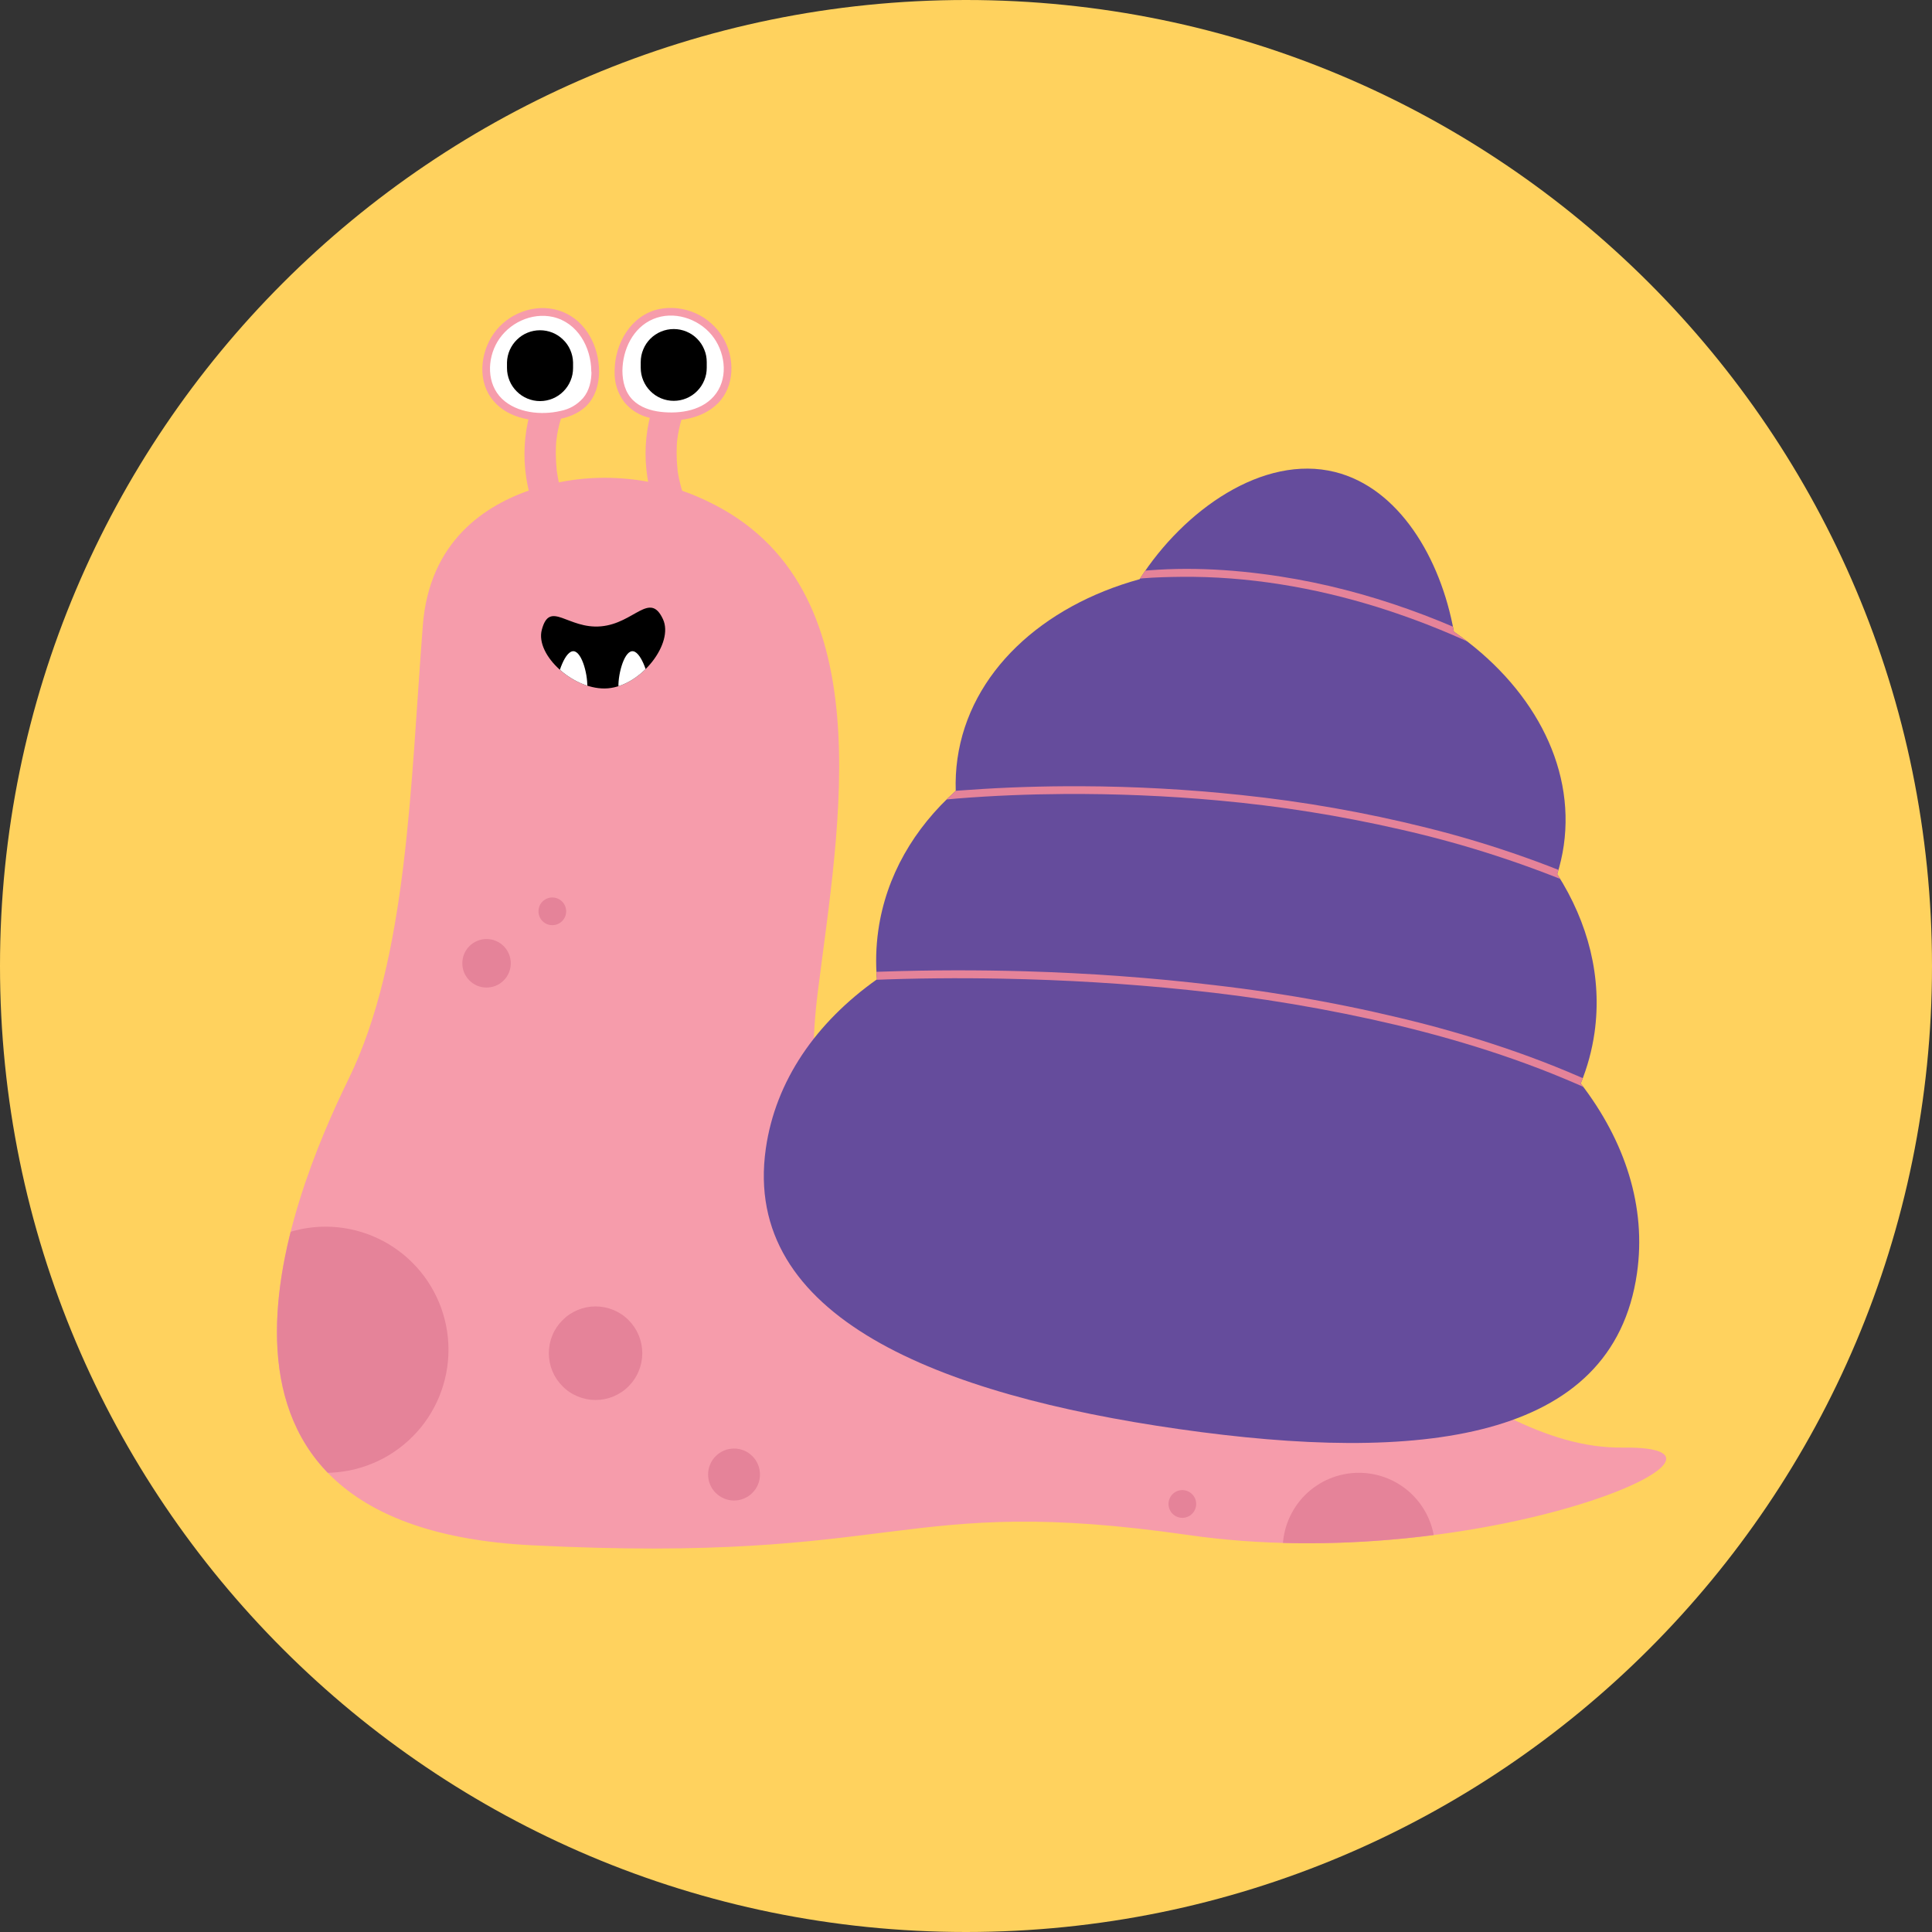 <svg xmlns="http://www.w3.org/2000/svg" xmlns:xlink="http://www.w3.org/1999/xlink" width="200" zoomAndPan="magnify" viewBox="0 0 150 150" height="200" preserveAspectRatio="xMidYMid meet" version="1.0"><rect x="0" y="0" width="150" height="150" fill="#333333" stroke="none"/><defs><clipPath id="d5148447a0"><path d="M 75 0 C 33.578 0 0 33.578 0 75 C 0 116.422 33.578 150 75 150 C 116.422 150 150 116.422 150 75 C 150 33.578 116.422 0 75 0 Z M 75 0 " clip-rule="nonzero"/></clipPath><clipPath id="0052070746"><path d="M 37 23.449 L 47 23.449 L 47 33 L 37 33 Z M 37 23.449 " clip-rule="nonzero"/></clipPath><clipPath id="5303d28197"><path d="M 47 23.449 L 57 23.449 L 57 33 L 47 33 Z M 47 23.449 " clip-rule="nonzero"/></clipPath><clipPath id="7165d860a0"><path d="M 43 50 L 46 50 L 46 53.66 L 43 53.66 Z M 43 50 " clip-rule="nonzero"/></clipPath><clipPath id="855f030a9c"><path d="M 51.473 48.074 C 52.336 49.938 49.801 53.223 47.203 53.441 C 44.605 53.66 41.539 50.879 42.066 48.898 C 42.688 46.551 44.066 48.859 46.66 48.629 C 49.254 48.398 50.449 45.867 51.473 48.074 Z M 51.473 48.074 " clip-rule="nonzero"/></clipPath><clipPath id="f069eeb8a0"><path d="M 48 50 L 51 50 L 51 53.66 L 48 53.66 Z M 48 50 " clip-rule="nonzero"/></clipPath><clipPath id="7e8c4d74f3"><path d="M 51.473 48.074 C 52.336 49.938 49.801 53.223 47.203 53.441 C 44.605 53.66 41.539 50.879 42.066 48.898 C 42.688 46.551 44.066 48.859 46.66 48.629 C 49.254 48.398 50.449 45.867 51.473 48.074 Z M 51.473 48.074 " clip-rule="nonzero"/></clipPath><clipPath id="7ff4b1804d"><path d="M 21.387 95 L 35 95 L 35 115 L 21.387 115 Z M 21.387 95 " clip-rule="nonzero"/></clipPath><clipPath id="d2badddf87"><path d="M 54.914 38.91 C 50.562 36.812 46.09 36.488 41.484 37.941 C 37.574 39.203 33.332 42.082 32.828 48.555 C 31.871 60.891 31.648 74.43 27.055 83.793 C 22.465 93.16 12.227 118.5 41.254 119.973 C 70.285 121.441 69.719 115.938 92.273 119.18 C 114.824 122.426 138.219 112.238 126.008 112.391 C 113.797 112.539 104.348 96.906 85.656 98.824 C 66.965 100.746 61.664 91.645 63.496 76.996 C 65.109 64.102 68.73 45.461 54.914 38.91 Z M 54.914 38.91 " clip-rule="nonzero"/></clipPath><clipPath id="30136cc2d4"><path d="M 42 101 L 50 101 L 50 109 L 42 109 Z M 42 101 " clip-rule="nonzero"/></clipPath><clipPath id="45aea61cde"><path d="M 54.914 38.91 C 50.562 36.812 46.09 36.488 41.484 37.941 C 37.574 39.203 33.332 42.082 32.828 48.555 C 31.871 60.891 31.648 74.43 27.055 83.793 C 22.465 93.16 12.227 118.5 41.254 119.973 C 70.285 121.441 69.719 115.938 92.273 119.18 C 114.824 122.426 138.219 112.238 126.008 112.391 C 113.797 112.539 104.348 96.906 85.656 98.824 C 66.965 100.746 61.664 91.645 63.496 76.996 C 65.109 64.102 68.73 45.461 54.914 38.91 Z M 54.914 38.91 " clip-rule="nonzero"/></clipPath><clipPath id="febb303701"><path d="M 99 114 L 112 114 L 112 120.254 L 99 120.254 Z M 99 114 " clip-rule="nonzero"/></clipPath><clipPath id="9b3d31a141"><path d="M 54.914 38.91 C 50.562 36.812 46.09 36.488 41.484 37.941 C 37.574 39.203 33.332 42.082 32.828 48.555 C 31.871 60.891 31.648 74.43 27.055 83.793 C 22.465 93.16 12.227 118.5 41.254 119.973 C 70.285 121.441 69.719 115.938 92.273 119.18 C 114.824 122.426 138.219 112.238 126.008 112.391 C 113.797 112.539 104.348 96.906 85.656 98.824 C 66.965 100.746 61.664 91.645 63.496 76.996 C 65.109 64.102 68.73 45.461 54.914 38.91 Z M 54.914 38.91 " clip-rule="nonzero"/></clipPath><clipPath id="439162730a"><path d="M 54 112 L 60 112 L 60 117 L 54 117 Z M 54 112 " clip-rule="nonzero"/></clipPath><clipPath id="60736bb8f7"><path d="M 54.914 38.91 C 50.562 36.812 46.09 36.488 41.484 37.941 C 37.574 39.203 33.332 42.082 32.828 48.555 C 31.871 60.891 31.648 74.43 27.055 83.793 C 22.465 93.16 12.227 118.5 41.254 119.973 C 70.285 121.441 69.719 115.938 92.273 119.18 C 114.824 122.426 138.219 112.238 126.008 112.391 C 113.797 112.539 104.348 96.906 85.656 98.824 C 66.965 100.746 61.664 91.645 63.496 76.996 C 65.109 64.102 68.73 45.461 54.914 38.91 Z M 54.914 38.91 " clip-rule="nonzero"/></clipPath><clipPath id="a179582162"><path d="M 41 69 L 44 69 L 44 72 L 41 72 Z M 41 69 " clip-rule="nonzero"/></clipPath><clipPath id="cac2d8feb7"><path d="M 54.914 38.91 C 50.562 36.812 46.09 36.488 41.484 37.941 C 37.574 39.203 33.332 42.082 32.828 48.555 C 31.871 60.891 31.648 74.43 27.055 83.793 C 22.465 93.16 12.227 118.5 41.254 119.973 C 70.285 121.441 69.719 115.938 92.273 119.18 C 114.824 122.426 138.219 112.238 126.008 112.391 C 113.797 112.539 104.348 96.906 85.656 98.824 C 66.965 100.746 61.664 91.645 63.496 76.996 C 65.109 64.102 68.73 45.461 54.914 38.91 Z M 54.914 38.91 " clip-rule="nonzero"/></clipPath><clipPath id="a7fc2847a5"><path d="M 90 115 L 93 115 L 93 118 L 90 118 Z M 90 115 " clip-rule="nonzero"/></clipPath><clipPath id="08a59bd38a"><path d="M 54.914 38.91 C 50.562 36.812 46.09 36.488 41.484 37.941 C 37.574 39.203 33.332 42.082 32.828 48.555 C 31.871 60.891 31.648 74.43 27.055 83.793 C 22.465 93.16 12.227 118.5 41.254 119.973 C 70.285 121.441 69.719 115.938 92.273 119.18 C 114.824 122.426 138.219 112.238 126.008 112.391 C 113.797 112.539 104.348 96.906 85.656 98.824 C 66.965 100.746 61.664 91.645 63.496 76.996 C 65.109 64.102 68.73 45.461 54.914 38.91 Z M 54.914 38.91 " clip-rule="nonzero"/></clipPath><clipPath id="5f829932bc"><path d="M 35 72 L 40 72 L 40 77 L 35 77 Z M 35 72 " clip-rule="nonzero"/></clipPath><clipPath id="7e31735c37"><path d="M 54.914 38.91 C 50.562 36.812 46.09 36.488 41.484 37.941 C 37.574 39.203 33.332 42.082 32.828 48.555 C 31.871 60.891 31.648 74.43 27.055 83.793 C 22.465 93.16 12.227 118.5 41.254 119.973 C 70.285 121.441 69.719 115.938 92.273 119.18 C 114.824 122.426 138.219 112.238 126.008 112.391 C 113.797 112.539 104.348 96.906 85.656 98.824 C 66.965 100.746 61.664 91.645 63.496 76.996 C 65.109 64.102 68.73 45.461 54.914 38.91 Z M 54.914 38.91 " clip-rule="nonzero"/></clipPath><clipPath id="b81bf87050"><path d="M 85 44 L 119 44 L 119 53 L 85 53 Z M 85 44 " clip-rule="nonzero"/></clipPath><clipPath id="8abd664307"><path d="M 122.727 84.121 C 123.246 82.855 123.602 81.543 123.797 80.188 C 124.41 75.879 123.305 71.629 120.902 67.867 C 121.129 67.141 121.301 66.398 121.41 65.645 C 122.312 59.336 118.855 53.176 112.879 49.043 C 111.859 43.348 108.617 37.883 103.645 36.645 C 98.07 35.258 91.926 39.586 88.48 44.969 C 80.93 47.047 75.293 52.195 74.336 58.906 C 74.219 59.734 74.176 60.566 74.203 61.402 C 70.961 64.309 68.793 68.012 68.191 72.23 C 68.012 73.492 67.977 74.762 68.086 76.035 C 63.367 79.379 60.211 83.898 59.457 89.18 C 57.59 102.266 72.852 108.281 91.527 110.953 C 110.203 113.629 125.219 111.949 127.094 98.859 C 127.84 93.695 126.168 88.586 122.727 84.121 Z M 122.727 84.121 " clip-rule="nonzero"/></clipPath><clipPath id="082f89d6e2"><path d="M 70 61 L 126 61 L 126 71 L 70 71 Z M 70 61 " clip-rule="nonzero"/></clipPath><clipPath id="05e2ca625a"><path d="M 122.727 84.121 C 123.246 82.855 123.602 81.543 123.797 80.188 C 124.41 75.879 123.305 71.629 120.902 67.867 C 121.129 67.141 121.301 66.398 121.41 65.645 C 122.312 59.336 118.855 53.176 112.879 49.043 C 111.859 43.348 108.617 37.883 103.645 36.645 C 98.07 35.258 91.926 39.586 88.48 44.969 C 80.93 47.047 75.293 52.195 74.336 58.906 C 74.219 59.734 74.176 60.566 74.203 61.402 C 70.961 64.309 68.793 68.012 68.191 72.23 C 68.012 73.492 67.977 74.762 68.086 76.035 C 63.367 79.379 60.211 83.898 59.457 89.18 C 57.59 102.266 72.852 108.281 91.527 110.953 C 110.203 113.629 125.219 111.949 127.094 98.859 C 127.84 93.695 126.168 88.586 122.727 84.121 Z M 122.727 84.121 " clip-rule="nonzero"/></clipPath><clipPath id="002ecb0a72"><path d="M 63 75 L 127 75 L 127 86 L 63 86 Z M 63 75 " clip-rule="nonzero"/></clipPath><clipPath id="a8063076be"><path d="M 122.727 84.121 C 123.246 82.855 123.602 81.543 123.797 80.188 C 124.41 75.879 123.305 71.629 120.902 67.867 C 121.129 67.141 121.301 66.398 121.41 65.645 C 122.312 59.336 118.855 53.176 112.879 49.043 C 111.859 43.348 108.617 37.883 103.645 36.645 C 98.07 35.258 91.926 39.586 88.48 44.969 C 80.93 47.047 75.293 52.195 74.336 58.906 C 74.219 59.734 74.176 60.566 74.203 61.402 C 70.961 64.309 68.793 68.012 68.191 72.23 C 68.012 73.492 67.977 74.762 68.086 76.035 C 63.367 79.379 60.211 83.898 59.457 89.18 C 57.59 102.266 72.852 108.281 91.527 110.953 C 110.203 113.629 125.219 111.949 127.094 98.859 C 127.84 93.695 126.168 88.586 122.727 84.121 Z M 122.727 84.121 " clip-rule="nonzero"/></clipPath></defs><g clip-path="url(#d5148447a0)"><rect x="-15" width="180" fill="#ffd25e" y="-15" height="180" fill-opacity="1"/></g><path fill="#f69cab" d="M 54.914 38.91 C 52.816 37.898 50.609 37.312 48.293 37.145 C 45.973 36.977 43.703 37.242 41.484 37.941 C 37.574 39.203 33.332 42.082 32.828 48.555 C 31.871 60.891 31.648 74.43 27.055 83.793 C 22.465 93.16 12.227 118.5 41.254 119.973 C 70.285 121.441 69.719 115.938 92.273 119.18 C 114.824 122.426 138.219 112.238 126.008 112.391 C 113.797 112.539 104.348 96.906 85.656 98.824 C 66.965 100.746 61.664 91.645 63.496 76.996 C 65.109 64.102 68.73 45.461 54.914 38.91 Z M 54.914 38.91 " fill-opacity="1" fill-rule="nonzero"/><path fill="#654c9c" d="M 122.727 84.121 C 123.246 82.855 123.602 81.543 123.797 80.188 C 124.41 75.879 123.305 71.629 120.902 67.867 C 121.129 67.141 121.301 66.398 121.41 65.645 C 122.312 59.336 118.855 53.176 112.879 49.043 C 111.859 43.348 108.617 37.883 103.645 36.645 C 98.07 35.258 91.926 39.586 88.48 44.969 C 80.93 47.047 75.293 52.195 74.336 58.906 C 74.219 59.734 74.176 60.566 74.203 61.402 C 70.961 64.309 68.793 68.012 68.191 72.23 C 68.012 73.492 67.977 74.762 68.086 76.035 C 63.367 79.379 60.211 83.898 59.457 89.18 C 57.59 102.266 72.852 108.281 91.527 110.953 C 110.203 113.629 125.219 111.949 127.094 98.859 C 127.84 93.695 126.168 88.586 122.727 84.121 Z M 122.727 84.121 " fill-opacity="1" fill-rule="nonzero"/><path fill="#f69cab" d="M 51.301 30.188 C 50.953 30.805 50.695 31.457 50.52 32.148 C 50.094 33.77 50.008 35.414 50.266 37.074 C 50.465 38.34 50.828 39.559 51.359 40.73 C 51.613 41.312 52.512 41.488 53.016 41.168 C 53.621 40.777 53.719 40.137 53.453 39.512 C 53.5 39.621 53.387 39.352 53.371 39.312 C 53.324 39.195 53.281 39.074 53.234 38.953 C 53.145 38.703 53.062 38.449 52.988 38.191 C 52.848 37.734 52.734 37.266 52.648 36.797 C 52.629 36.691 52.613 36.574 52.598 36.477 C 52.629 36.695 52.598 36.477 52.598 36.387 C 52.574 36.168 52.559 35.945 52.547 35.727 C 52.527 35.344 52.527 34.961 52.547 34.574 C 52.547 34.406 52.57 34.238 52.59 34.066 L 52.605 33.945 C 52.613 33.809 52.586 34.07 52.586 34.07 C 52.613 33.98 52.625 33.891 52.629 33.801 C 52.68 33.5 52.742 33.199 52.82 32.898 C 52.883 32.664 52.953 32.426 53.039 32.195 C 53.07 32.102 53.105 32.008 53.141 31.914 C 53.16 31.871 53.176 31.832 53.191 31.789 C 53.25 31.629 53.055 32.098 53.141 31.906 C 53.23 31.719 53.297 31.562 53.395 31.398 C 53.469 31.258 53.512 31.113 53.531 30.957 C 53.547 30.801 53.535 30.648 53.492 30.496 C 53.449 30.348 53.379 30.207 53.285 30.086 C 53.188 29.961 53.074 29.859 52.938 29.781 C 52.805 29.703 52.656 29.648 52.504 29.629 C 52.348 29.605 52.195 29.613 52.043 29.648 C 51.891 29.684 51.75 29.75 51.625 29.84 C 51.496 29.93 51.391 30.043 51.305 30.176 Z M 51.301 30.188 " fill-opacity="1" fill-rule="nonzero"/><path fill="#f69cab" d="M 41.91 30.188 C 41.562 30.805 41.301 31.461 41.129 32.148 C 40.699 33.77 40.605 35.414 40.855 37.074 C 41.055 38.344 41.422 39.566 41.953 40.738 C 42.203 41.32 43.102 41.496 43.605 41.176 C 44.211 40.785 44.309 40.145 44.043 39.52 C 44.09 39.629 43.977 39.359 43.961 39.324 C 43.914 39.203 43.871 39.086 43.828 38.965 C 43.734 38.711 43.652 38.457 43.578 38.203 C 43.445 37.738 43.34 37.27 43.266 36.797 C 43.246 36.691 43.23 36.574 43.215 36.477 C 43.25 36.695 43.215 36.477 43.215 36.387 C 43.195 36.168 43.176 35.945 43.168 35.727 C 43.145 35.344 43.145 34.961 43.168 34.574 C 43.168 34.406 43.191 34.238 43.211 34.066 C 43.211 34.027 43.211 33.988 43.223 33.945 C 43.223 33.809 43.207 34.07 43.207 34.07 C 43.23 33.98 43.246 33.891 43.246 33.801 C 43.297 33.5 43.363 33.199 43.438 32.898 C 43.504 32.664 43.574 32.426 43.656 32.195 C 43.691 32.102 43.727 32.008 43.762 31.914 C 43.777 31.871 43.797 31.832 43.812 31.789 C 43.871 31.629 43.672 32.098 43.762 31.906 C 43.848 31.719 43.914 31.562 44.016 31.398 C 44.094 31.258 44.148 31.109 44.168 30.949 C 44.191 30.793 44.18 30.633 44.141 30.48 C 44.098 30.324 44.031 30.184 43.934 30.055 C 43.836 29.926 43.719 29.82 43.578 29.742 C 43.441 29.66 43.293 29.609 43.133 29.586 C 42.977 29.562 42.816 29.574 42.664 29.613 C 42.508 29.656 42.367 29.723 42.238 29.82 C 42.109 29.918 42.008 30.035 41.926 30.176 Z M 41.91 30.188 " fill-opacity="1" fill-rule="nonzero"/><path fill="#ffffff" d="M 46.223 28.816 C 46.223 31.254 44.602 32.352 42.164 32.352 C 39.727 32.352 37.754 31.078 37.754 28.641 C 37.754 28.348 37.785 28.062 37.84 27.777 C 37.898 27.492 37.98 27.219 38.09 26.949 C 38.203 26.68 38.34 26.426 38.5 26.184 C 38.66 25.945 38.844 25.723 39.051 25.516 C 39.254 25.312 39.477 25.129 39.719 24.969 C 39.957 24.805 40.215 24.672 40.48 24.559 C 40.75 24.449 41.023 24.363 41.309 24.309 C 41.594 24.25 41.879 24.223 42.172 24.223 C 44.602 24.223 46.223 26.379 46.223 28.816 Z M 46.223 28.816 " fill-opacity="1" fill-rule="nonzero"/><g clip-path="url(#0052070746)"><path fill="#f69cab" d="M 45.922 28.816 C 45.922 29.559 45.762 30.328 45.266 30.91 C 44.793 31.438 44.211 31.77 43.516 31.906 C 42.027 32.254 40.125 32.066 38.977 30.965 C 37.785 29.82 37.812 27.898 38.617 26.539 C 39.48 25.086 41.266 24.234 42.934 24.609 C 44.852 25.051 45.891 26.961 45.906 28.816 C 45.906 28.902 45.938 28.973 45.996 29.031 C 46.055 29.09 46.125 29.121 46.207 29.121 C 46.293 29.121 46.363 29.09 46.422 29.031 C 46.48 28.973 46.512 28.902 46.512 28.816 C 46.496 26.918 45.539 24.98 43.719 24.227 C 41.895 23.477 39.762 24.145 38.539 25.625 C 37.375 27.043 37.008 29.289 38.102 30.855 C 39.195 32.418 41.281 32.824 43.059 32.59 C 43.973 32.477 44.891 32.152 45.547 31.492 C 46.25 30.781 46.508 29.793 46.516 28.816 C 46.484 28.652 46.383 28.57 46.219 28.57 C 46.051 28.57 45.953 28.652 45.922 28.816 Z M 45.922 28.816 " fill-opacity="1" fill-rule="nonzero"/></g><path fill="#000000" d="M 41.93 31.141 C 42.27 31.141 42.598 31.074 42.91 30.945 C 43.227 30.812 43.504 30.629 43.742 30.387 C 43.984 30.145 44.168 29.867 44.297 29.555 C 44.43 29.238 44.492 28.914 44.492 28.57 L 44.492 28.133 C 44.484 27.801 44.41 27.48 44.277 27.172 C 44.145 26.867 43.957 26.598 43.715 26.367 C 43.477 26.133 43.203 25.953 42.895 25.828 C 42.582 25.703 42.262 25.641 41.93 25.641 C 41.594 25.641 41.273 25.703 40.965 25.828 C 40.652 25.953 40.379 26.133 40.141 26.367 C 39.902 26.598 39.715 26.867 39.578 27.172 C 39.445 27.48 39.371 27.801 39.363 28.133 L 39.363 28.57 C 39.363 28.914 39.43 29.238 39.559 29.555 C 39.688 29.867 39.875 30.148 40.117 30.387 C 40.355 30.629 40.633 30.812 40.949 30.945 C 41.262 31.074 41.59 31.141 41.93 31.141 Z M 41.93 31.141 " fill-opacity="1" fill-rule="nonzero"/><path fill="#ffffff" d="M 48.02 28.797 C 48.02 31.234 49.641 32.328 52.078 32.328 C 54.516 32.328 56.488 31.055 56.488 28.617 C 56.488 28.328 56.461 28.039 56.406 27.758 C 56.348 27.473 56.266 27.195 56.152 26.93 C 56.043 26.66 55.906 26.406 55.746 26.164 C 55.586 25.922 55.402 25.699 55.195 25.496 C 54.992 25.289 54.77 25.109 54.527 24.945 C 54.289 24.785 54.035 24.648 53.766 24.539 C 53.5 24.426 53.223 24.344 52.938 24.285 C 52.656 24.23 52.367 24.203 52.078 24.203 C 49.641 24.203 48.02 26.355 48.02 28.797 Z M 48.02 28.797 " fill-opacity="1" fill-rule="nonzero"/><g clip-path="url(#5303d28197)"><path fill="#f69cab" d="M 47.719 28.797 C 47.688 29.695 47.941 30.508 48.477 31.234 C 49.016 31.875 49.695 32.281 50.512 32.457 C 52.23 32.875 54.395 32.629 55.707 31.344 C 57.066 30.008 57.07 27.789 56.133 26.211 C 55.883 25.793 55.578 25.422 55.215 25.102 C 54.852 24.777 54.449 24.52 54.004 24.32 C 53.562 24.121 53.098 23.996 52.617 23.938 C 52.133 23.883 51.652 23.902 51.176 23.996 C 48.988 24.465 47.734 26.664 47.719 28.797 C 47.719 28.879 47.746 28.949 47.809 29.008 C 47.867 29.066 47.938 29.098 48.02 29.098 C 48.105 29.098 48.176 29.066 48.234 29.008 C 48.293 28.949 48.324 28.879 48.324 28.797 C 48.336 27.156 49.133 25.438 50.711 24.773 C 52.285 24.109 54.18 24.711 55.25 26.004 C 56.266 27.227 56.574 29.188 55.609 30.531 C 54.648 31.879 52.812 32.152 51.301 31.977 C 50.52 31.887 49.711 31.629 49.137 31.062 C 48.531 30.457 48.328 29.617 48.324 28.785 C 48.32 28.703 48.289 28.633 48.23 28.574 C 48.172 28.516 48.098 28.488 48.016 28.488 C 47.934 28.492 47.863 28.52 47.805 28.582 C 47.746 28.641 47.719 28.711 47.719 28.797 Z M 47.719 28.797 " fill-opacity="1" fill-rule="nonzero"/></g><path fill="#000000" d="M 52.309 31.121 C 51.969 31.121 51.641 31.055 51.328 30.926 C 51.012 30.793 50.734 30.609 50.496 30.367 C 50.254 30.125 50.07 29.848 49.941 29.535 C 49.809 29.219 49.746 28.891 49.746 28.551 L 49.746 28.113 C 49.746 27.773 49.809 27.445 49.941 27.133 C 50.07 26.816 50.254 26.539 50.496 26.297 C 50.734 26.059 51.012 25.871 51.328 25.742 C 51.641 25.613 51.969 25.547 52.309 25.547 C 52.648 25.547 52.977 25.613 53.289 25.742 C 53.605 25.871 53.883 26.059 54.121 26.297 C 54.363 26.539 54.547 26.816 54.676 27.133 C 54.809 27.445 54.871 27.773 54.871 28.113 L 54.871 28.551 C 54.871 28.891 54.809 29.219 54.676 29.535 C 54.547 29.848 54.363 30.125 54.121 30.367 C 53.883 30.609 53.605 30.793 53.289 30.926 C 52.977 31.055 52.648 31.121 52.309 31.121 Z M 52.309 31.121 " fill-opacity="1" fill-rule="nonzero"/><path fill="#000000" d="M 51.473 48.074 C 52.336 49.938 49.801 53.223 47.203 53.441 C 44.605 53.66 41.539 50.879 42.066 48.898 C 42.688 46.551 44.066 48.859 46.66 48.629 C 49.254 48.398 50.449 45.867 51.473 48.074 Z M 51.473 48.074 " fill-opacity="1" fill-rule="nonzero"/><g clip-path="url(#7165d860a0)"><g clip-path="url(#855f030a9c)"><path fill="#ffffff" d="M 43.18 53.258 C 43.281 52.297 43.883 50.492 44.547 50.562 C 45.215 50.633 45.688 52.555 45.582 53.516 " fill-opacity="1" fill-rule="nonzero"/></g></g><g clip-path="url(#f069eeb8a0)"><g clip-path="url(#7e8c4d74f3)"><path fill="#ffffff" d="M 50.438 53.258 C 50.332 52.297 49.73 50.492 49.066 50.562 C 48.402 50.633 47.93 52.555 48.027 53.516 " fill-opacity="1" fill-rule="nonzero"/></g></g><g clip-path="url(#7ff4b1804d)"><g clip-path="url(#d2badddf87)"><path fill="#e58399" d="M 34.82 104.793 C 34.82 105.422 34.758 106.043 34.637 106.656 C 34.512 107.273 34.332 107.867 34.094 108.449 C 33.852 109.027 33.559 109.578 33.211 110.102 C 32.863 110.621 32.469 111.105 32.023 111.547 C 31.582 111.992 31.098 112.387 30.578 112.734 C 30.059 113.086 29.508 113.379 28.93 113.617 C 28.352 113.859 27.754 114.039 27.141 114.164 C 26.523 114.285 25.902 114.348 25.277 114.348 C 24.652 114.348 24.031 114.285 23.414 114.164 C 22.801 114.039 22.203 113.859 21.625 113.617 C 21.047 113.379 20.496 113.086 19.977 112.734 C 19.457 112.387 18.973 111.992 18.531 111.547 C 18.086 111.105 17.691 110.621 17.344 110.102 C 16.996 109.578 16.703 109.027 16.461 108.449 C 16.223 107.867 16.043 107.273 15.918 106.656 C 15.797 106.043 15.734 105.422 15.734 104.793 C 15.734 104.164 15.797 103.543 15.918 102.93 C 16.043 102.312 16.223 101.715 16.461 101.137 C 16.703 100.559 16.996 100.008 17.344 99.484 C 17.691 98.965 18.086 98.48 18.531 98.039 C 18.973 97.594 19.457 97.199 19.977 96.852 C 20.496 96.5 21.047 96.207 21.625 95.969 C 22.203 95.727 22.801 95.547 23.414 95.422 C 24.031 95.301 24.652 95.238 25.277 95.238 C 25.902 95.238 26.523 95.301 27.141 95.422 C 27.754 95.547 28.352 95.727 28.93 95.969 C 29.508 96.207 30.059 96.5 30.578 96.852 C 31.098 97.199 31.582 97.594 32.023 98.039 C 32.469 98.48 32.863 98.965 33.211 99.484 C 33.559 100.008 33.852 100.559 34.094 101.137 C 34.332 101.715 34.512 102.312 34.637 102.93 C 34.758 103.543 34.82 104.164 34.82 104.793 Z M 34.82 104.793 " fill-opacity="1" fill-rule="nonzero"/></g></g><g clip-path="url(#30136cc2d4)"><g clip-path="url(#45aea61cde)"><path fill="#e58399" d="M 49.867 105.062 C 49.867 105.543 49.773 106.008 49.59 106.453 C 49.406 106.898 49.145 107.289 48.805 107.629 C 48.465 107.973 48.07 108.234 47.629 108.418 C 47.184 108.602 46.719 108.695 46.238 108.695 C 45.758 108.695 45.297 108.602 44.852 108.418 C 44.406 108.234 44.016 107.973 43.676 107.629 C 43.336 107.289 43.07 106.898 42.887 106.453 C 42.703 106.008 42.613 105.543 42.613 105.062 C 42.613 104.582 42.703 104.117 42.887 103.672 C 43.07 103.227 43.336 102.836 43.676 102.496 C 44.016 102.152 44.406 101.891 44.852 101.707 C 45.297 101.523 45.758 101.43 46.238 101.43 C 46.719 101.43 47.184 101.523 47.629 101.707 C 48.07 101.891 48.465 102.152 48.805 102.496 C 49.145 102.836 49.406 103.227 49.59 103.672 C 49.773 104.117 49.867 104.582 49.867 105.062 Z M 49.867 105.062 " fill-opacity="1" fill-rule="nonzero"/></g></g><g clip-path="url(#febb303701)"><g clip-path="url(#9b3d31a141)"><path fill="#e58399" d="M 111.418 120.266 C 111.418 120.656 111.379 121.039 111.301 121.422 C 111.227 121.805 111.113 122.172 110.965 122.531 C 110.816 122.891 110.637 123.234 110.418 123.555 C 110.203 123.879 109.957 124.18 109.684 124.453 C 109.41 124.727 109.109 124.973 108.789 125.191 C 108.465 125.406 108.125 125.59 107.766 125.738 C 107.406 125.887 107.035 126 106.656 126.074 C 106.277 126.148 105.891 126.188 105.504 126.188 C 105.113 126.188 104.73 126.148 104.348 126.074 C 103.969 126 103.598 125.887 103.238 125.738 C 102.879 125.59 102.539 125.406 102.219 125.191 C 101.895 124.973 101.594 124.727 101.32 124.453 C 101.047 124.18 100.801 123.879 100.586 123.555 C 100.371 123.234 100.188 122.891 100.039 122.531 C 99.891 122.172 99.777 121.805 99.703 121.422 C 99.625 121.039 99.59 120.656 99.59 120.266 C 99.59 119.879 99.625 119.492 99.703 119.113 C 99.777 118.73 99.891 118.359 100.039 118 C 100.188 117.641 100.371 117.301 100.586 116.977 C 100.801 116.652 101.047 116.355 101.32 116.078 C 101.594 115.805 101.895 115.559 102.219 115.344 C 102.539 115.129 102.879 114.945 103.238 114.797 C 103.598 114.648 103.969 114.535 104.348 114.461 C 104.73 114.383 105.113 114.348 105.504 114.348 C 105.891 114.348 106.277 114.383 106.656 114.461 C 107.035 114.535 107.406 114.648 107.766 114.797 C 108.125 114.945 108.465 115.129 108.789 115.344 C 109.109 115.559 109.41 115.805 109.684 116.078 C 109.957 116.355 110.203 116.652 110.418 116.977 C 110.637 117.301 110.816 117.641 110.965 118 C 111.113 118.359 111.227 118.73 111.301 119.113 C 111.379 119.492 111.418 119.879 111.418 120.266 Z M 111.418 120.266 " fill-opacity="1" fill-rule="nonzero"/></g></g><g clip-path="url(#439162730a)"><g clip-path="url(#60736bb8f7)"><path fill="#e58399" d="M 59.004 114.48 C 59.004 114.75 58.953 115.008 58.852 115.254 C 58.75 115.5 58.605 115.719 58.414 115.906 C 58.227 116.098 58.008 116.242 57.762 116.344 C 57.516 116.449 57.258 116.5 56.992 116.5 C 56.723 116.5 56.465 116.449 56.219 116.344 C 55.973 116.242 55.754 116.098 55.566 115.906 C 55.375 115.719 55.23 115.5 55.129 115.254 C 55.027 115.008 54.977 114.75 54.977 114.48 C 54.977 114.215 55.027 113.957 55.129 113.711 C 55.23 113.461 55.375 113.246 55.566 113.055 C 55.754 112.867 55.973 112.719 56.219 112.617 C 56.465 112.516 56.723 112.465 56.992 112.465 C 57.258 112.465 57.516 112.516 57.762 112.617 C 58.008 112.719 58.227 112.867 58.414 113.055 C 58.605 113.246 58.75 113.461 58.852 113.711 C 58.953 113.957 59.004 114.215 59.004 114.48 Z M 59.004 114.48 " fill-opacity="1" fill-rule="nonzero"/></g></g><g clip-path="url(#a179582162)"><g clip-path="url(#cac2d8feb7)"><path fill="#e58399" d="M 43.957 70.754 C 43.957 70.898 43.93 71.035 43.875 71.168 C 43.82 71.297 43.742 71.414 43.641 71.516 C 43.539 71.617 43.422 71.695 43.293 71.75 C 43.16 71.805 43.023 71.828 42.883 71.828 C 42.738 71.828 42.602 71.805 42.469 71.75 C 42.34 71.695 42.223 71.617 42.121 71.516 C 42.02 71.414 41.941 71.297 41.887 71.168 C 41.836 71.035 41.809 70.898 41.809 70.754 C 41.809 70.613 41.836 70.477 41.887 70.344 C 41.941 70.211 42.02 70.094 42.121 69.992 C 42.223 69.895 42.34 69.816 42.469 69.762 C 42.602 69.707 42.738 69.68 42.883 69.68 C 43.023 69.68 43.16 69.707 43.293 69.762 C 43.422 69.816 43.539 69.895 43.641 69.992 C 43.742 70.094 43.82 70.211 43.875 70.344 C 43.93 70.477 43.957 70.613 43.957 70.754 Z M 43.957 70.754 " fill-opacity="1" fill-rule="nonzero"/></g></g><g clip-path="url(#a7fc2847a5)"><g clip-path="url(#08a59bd38a)"><path fill="#e58399" d="M 92.871 116.77 C 92.871 116.91 92.844 117.047 92.789 117.18 C 92.734 117.312 92.656 117.43 92.555 117.527 C 92.453 117.629 92.34 117.707 92.207 117.762 C 92.074 117.816 91.938 117.844 91.797 117.844 C 91.652 117.844 91.516 117.816 91.383 117.762 C 91.254 117.707 91.137 117.629 91.035 117.527 C 90.934 117.43 90.859 117.312 90.805 117.18 C 90.75 117.047 90.723 116.91 90.723 116.77 C 90.723 116.625 90.75 116.488 90.805 116.355 C 90.859 116.227 90.934 116.109 91.035 116.008 C 91.137 115.906 91.254 115.828 91.383 115.773 C 91.516 115.719 91.652 115.691 91.797 115.691 C 91.938 115.691 92.074 115.719 92.207 115.773 C 92.34 115.828 92.453 115.906 92.555 116.008 C 92.656 116.109 92.734 116.227 92.789 116.355 C 92.844 116.488 92.871 116.625 92.871 116.77 Z M 92.871 116.77 " fill-opacity="1" fill-rule="nonzero"/></g></g><g clip-path="url(#5f829932bc)"><g clip-path="url(#7e31735c37)"><path fill="#e58399" d="M 39.656 74.789 C 39.656 75.039 39.609 75.281 39.512 75.512 C 39.418 75.742 39.281 75.945 39.105 76.121 C 38.93 76.297 38.727 76.434 38.496 76.531 C 38.266 76.625 38.023 76.672 37.773 76.672 C 37.523 76.672 37.285 76.625 37.055 76.531 C 36.824 76.434 36.621 76.297 36.445 76.121 C 36.27 75.945 36.133 75.742 36.035 75.512 C 35.941 75.281 35.895 75.039 35.895 74.789 C 35.895 74.539 35.941 74.301 36.035 74.07 C 36.133 73.836 36.27 73.633 36.445 73.457 C 36.621 73.281 36.824 73.145 37.055 73.051 C 37.285 72.953 37.523 72.906 37.773 72.906 C 38.023 72.906 38.266 72.953 38.496 73.051 C 38.727 73.145 38.93 73.281 39.105 73.457 C 39.281 73.633 39.418 73.836 39.512 74.07 C 39.609 74.301 39.656 74.539 39.656 74.789 Z M 39.656 74.789 " fill-opacity="1" fill-rule="nonzero"/></g></g><g clip-path="url(#b81bf87050)"><g clip-path="url(#8abd664307)"><path fill="#e58399" d="M 85.828 45.348 C 87.719 44.883 89.727 44.805 91.691 44.785 C 96.859 44.73 102.023 45.605 106.953 47.137 C 110.93 48.387 114.738 50.023 118.383 52.047 C 118.727 52.234 119.043 51.711 118.691 51.523 C 112.699 48.234 106.195 45.812 99.426 44.762 C 95.555 44.16 91.57 43.953 87.672 44.434 C 86.996 44.504 86.328 44.617 85.668 44.766 C 85.289 44.855 85.449 45.441 85.828 45.348 Z M 85.828 45.348 " fill-opacity="1" fill-rule="nonzero"/></g></g><g clip-path="url(#082f89d6e2)"><g clip-path="url(#05e2ca625a)"><path fill="#e58399" d="M 71.316 62.301 L 71.453 62.285 C 71.66 62.258 71.863 62.234 72.066 62.211 C 72.832 62.129 73.598 62.059 74.363 61.992 C 77.109 61.773 79.867 61.664 82.621 61.645 C 86.613 61.621 90.609 61.785 94.586 62.148 C 99.348 62.578 104.055 63.328 108.715 64.395 C 113.816 65.547 118.762 67.164 123.559 69.246 C 124.168 69.512 124.77 69.789 125.371 70.074 C 125.723 70.238 126.027 69.719 125.676 69.551 C 120.875 67.305 115.902 65.539 110.758 64.262 C 106.012 63.078 101.207 62.23 96.344 61.723 C 92.23 61.285 88.105 61.059 83.969 61.043 C 81.008 61.031 78.043 61.121 75.09 61.336 C 73.828 61.426 72.527 61.488 71.277 61.699 L 71.152 61.715 C 70.77 61.766 70.934 62.355 71.316 62.301 Z M 71.316 62.301 " fill-opacity="1" fill-rule="nonzero"/></g></g><g clip-path="url(#002ecb0a72)"><g clip-path="url(#a8063076be)"><path fill="#e58399" d="M 63.711 76.305 C 65.023 76.195 66.316 76.133 67.621 76.086 C 71.035 75.945 74.457 75.918 77.875 75.984 C 82.668 76.078 87.465 76.363 92.234 76.859 C 97.711 77.418 103.129 78.332 108.488 79.598 C 113.941 80.91 119.316 82.645 124.387 85.055 C 124.988 85.348 125.586 85.645 126.18 85.945 C 126.523 86.125 126.836 85.602 126.484 85.422 C 121.492 82.848 116.16 80.965 110.73 79.539 C 105.332 78.145 99.863 77.129 94.324 76.492 C 89.43 75.902 84.512 75.555 79.586 75.41 C 75.926 75.305 72.27 75.312 68.609 75.434 C 66.996 75.488 65.371 75.535 63.762 75.691 L 63.699 75.691 C 63.324 75.73 63.324 76.34 63.711 76.305 Z M 63.711 76.305 " fill-opacity="1" fill-rule="nonzero"/></g></g></svg>